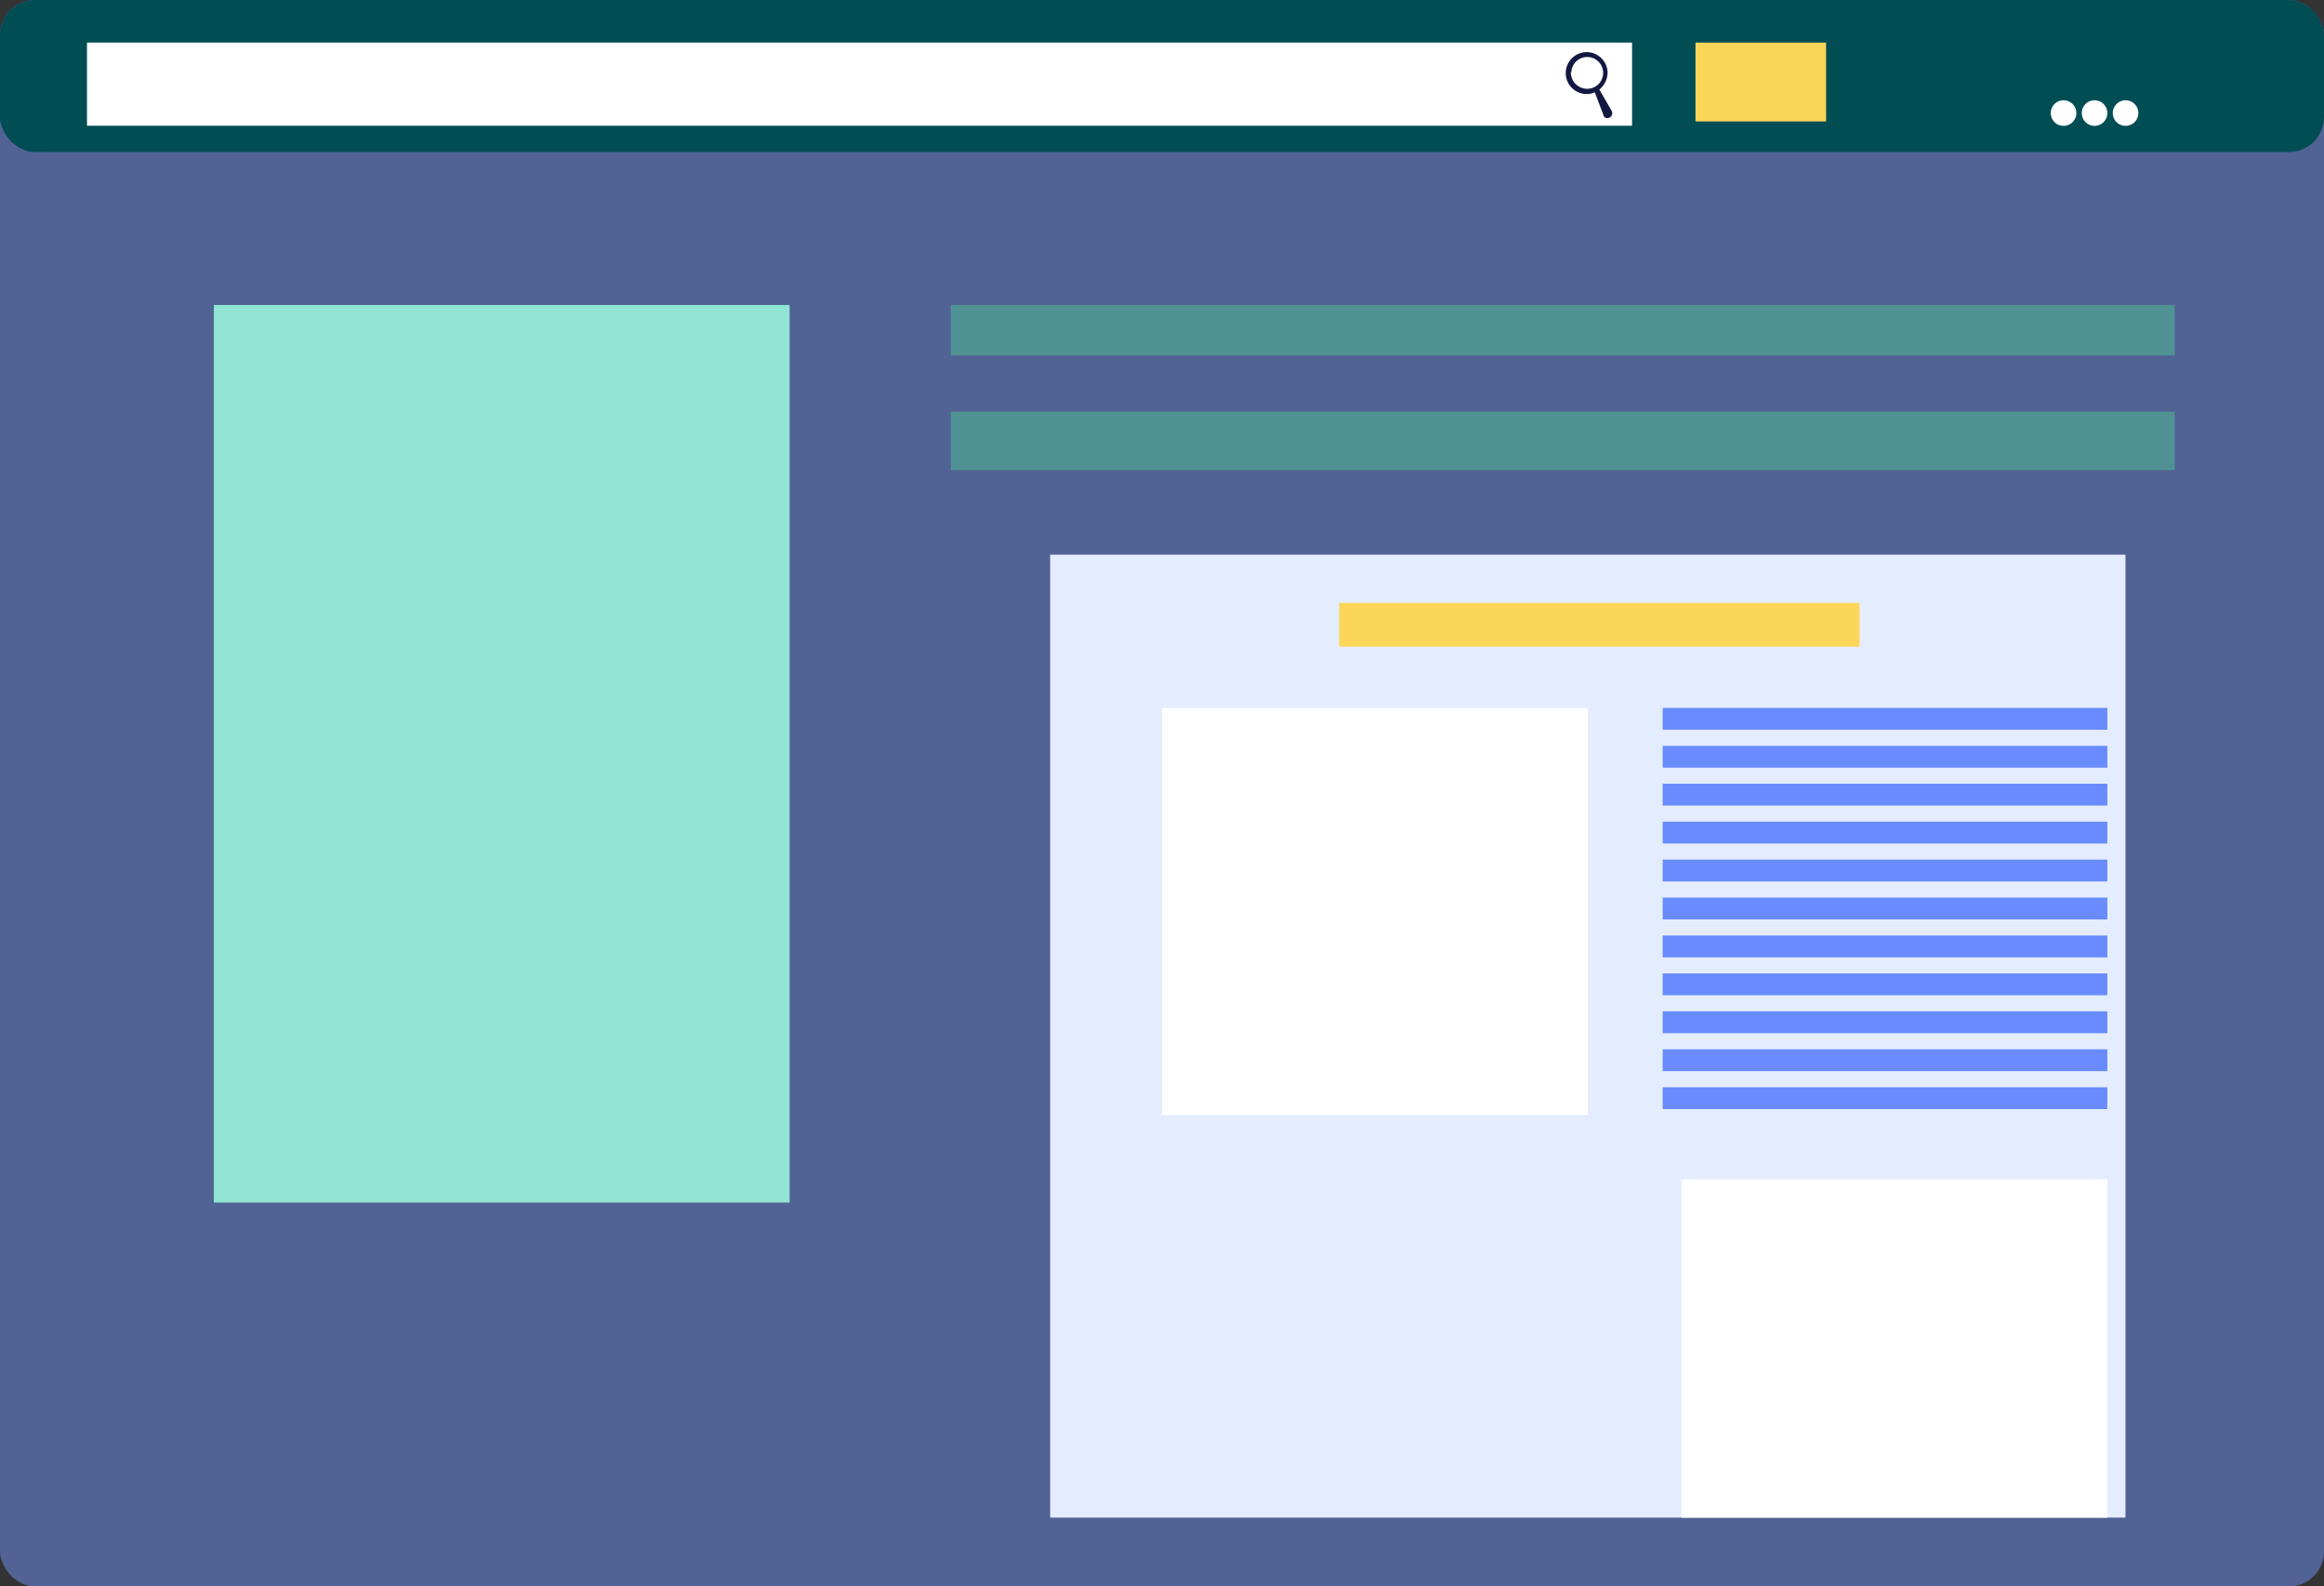 <svg id="圖層_2_拷貝_3" data-name="圖層 2 拷貝 3" xmlns="http://www.w3.org/2000/svg" viewBox="0 0 230.84 157.57"><rect x="0" y="0" width="230.84" height="157.57" fill="#333333" stroke="none"/><defs><style>.cls-1{fill:#506394;}.cls-2{fill:#004d54;}.cls-3{fill:#91e5d3;}.cls-4{fill:#509294;}.cls-5{fill:#fff;}.cls-6{fill:#121841;}.cls-7{fill:#fcd658;}.cls-8{fill:#e4edff;}.cls-9{fill:#698bfd;}</style></defs><title>website1</title><rect class="cls-1" width="230.84" height="157.57" rx="3.48"/><rect class="cls-2" width="230.84" height="15.1" rx="3.48"/><rect class="cls-3" x="21.24" y="30.29" width="57.19" height="89.15"/><rect class="cls-4" x="94.44" y="30.29" width="121.57" height="5.01"/><rect class="cls-4" x="94.44" y="40.89" width="121.57" height="5.8"/><rect class="cls-5" x="8.64" y="4.23" width="153.47" height="8.26"/><path class="cls-5" d="M517.31,1487a1.27,1.27,0,1,1-1.27-1.27A1.27,1.27,0,0,1,517.31,1487Z" transform="translate(-311.07 -1475.77)"/><path class="cls-5" d="M520.39,1487a1.27,1.27,0,1,1-1.27-1.27A1.27,1.27,0,0,1,520.39,1487Z" transform="translate(-311.07 -1475.77)"/><path class="cls-5" d="M523.47,1487a1.27,1.27,0,1,1-1.27-1.27A1.27,1.27,0,0,1,523.47,1487Z" transform="translate(-311.07 -1475.77)"/><path class="cls-6" d="M471.15,1486.77l-1.22-2.11a2.2,2.2,0,0,0,.82-1.73,2.08,2.08,0,1,0-2.07,2.18,2,2,0,0,0,.8-.17l.86,2.26,0,.07a.44.44,0,0,0,.63.16A.49.49,0,0,0,471.15,1486.77Zm-4-3.84a1.58,1.58,0,1,1,1.58,1.66A1.63,1.63,0,0,1,467.1,1482.93Z" transform="translate(-311.07 -1475.77)"/><rect class="cls-7" x="168.41" y="4.23" width="12.97" height="7.83"/><rect class="cls-8" x="104.31" y="55.09" width="106.81" height="95.64"/><rect class="cls-5" x="115.42" y="70.31" width="42.3" height="40.43"/><rect class="cls-5" x="167.02" y="117.14" width="42.3" height="33.6"/><rect class="cls-7" x="133.02" y="59.88" width="51.69" height="4.35"/><rect class="cls-9" x="165.15" y="70.31" width="44.17" height="2.17"/><rect class="cls-9" x="165.15" y="74.08" width="44.17" height="2.17"/><rect class="cls-9" x="165.15" y="77.84" width="44.17" height="2.17"/><rect class="cls-9" x="165.15" y="81.61" width="44.17" height="2.17"/><rect class="cls-9" x="165.15" y="85.38" width="44.17" height="2.17"/><rect class="cls-9" x="165.15" y="89.15" width="44.17" height="2.17"/><rect class="cls-9" x="165.15" y="92.92" width="44.17" height="2.17"/><rect class="cls-9" x="165.15" y="96.68" width="44.17" height="2.17"/><rect class="cls-9" x="165.15" y="100.45" width="44.17" height="2.17"/><rect class="cls-9" x="165.15" y="104.22" width="44.17" height="2.17"/><rect class="cls-9" x="165.15" y="107.99" width="44.17" height="2.17"/></svg>